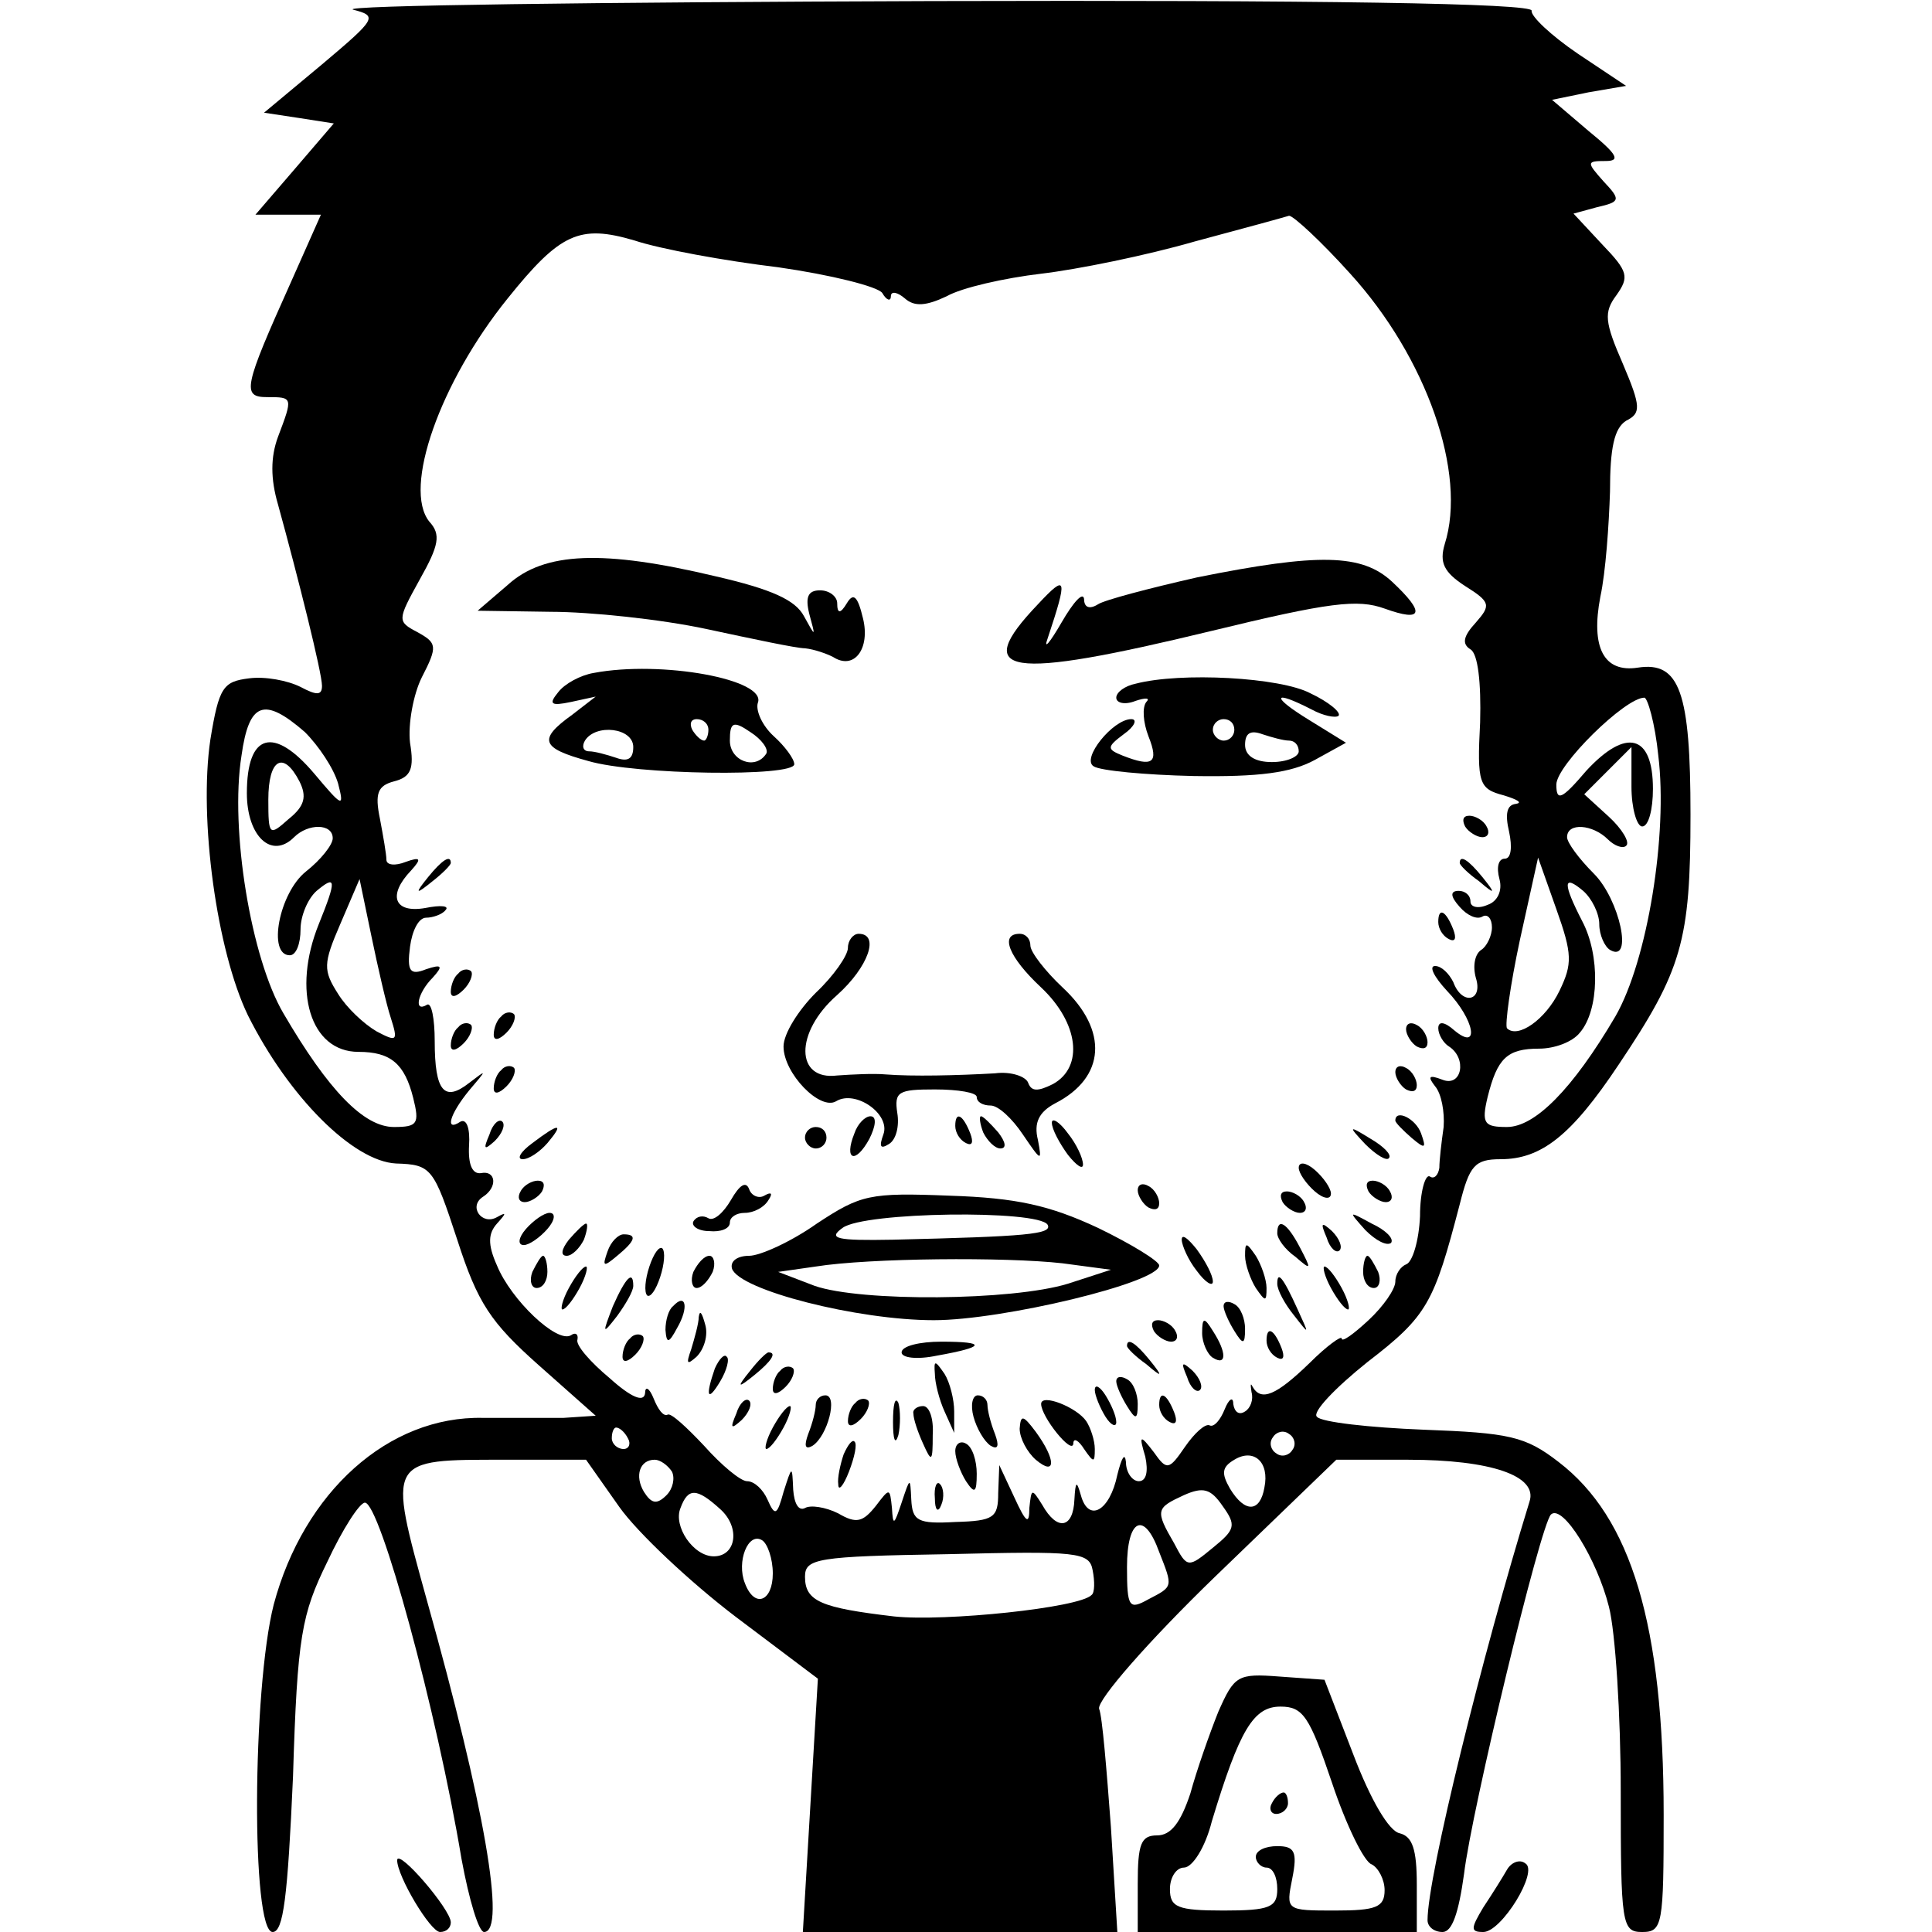 <?xml version="1.0" standalone="no"?>
<!DOCTYPE svg PUBLIC "-//W3C//DTD SVG 20010904//EN"
 "http://www.w3.org/TR/2001/REC-SVG-20010904/DTD/svg10.dtd">
<svg version="1.0" xmlns="http://www.w3.org/2000/svg"
 width="180pt" height="180pt" viewBox="0 0 180 180"
 preserveAspectRatio="xMidYMid meet">

<g transform="translate(0,180) scale(0.1,-0.1)"
fill="#000000" stroke="none">
<path d="M329 1791 c23 -6 22 -8 -29 -51 l-54 -45 33 -5 32 -5 -36 -42 -37
-43 31 0 30 0 -28 -63 c-44 -98 -46 -107 -22 -107 24 0 24 0 10 -37 -7 -19 -7
-39 0 -63 19 -69 41 -157 41 -169 0 -9 -5 -9 -20 -1 -12 6 -33 10 -48 8 -24
-3 -28 -8 -36 -57 -11 -74 6 -197 35 -257 38 -76 98 -136 138 -138 33 -1 35
-4 57 -71 19 -59 31 -77 76 -117 l53 -47 -30 -2 c-16 0 -50 0 -75 0 -88 2
-167 -69 -195 -174 -20 -79 -21 -305 -1 -305 10 0 14 32 19 145 4 131 8 151
32 200 14 30 30 55 35 55 14 0 67 -194 90 -332 7 -38 16 -68 21 -68 21 0 0
119 -53 308 -37 134 -38 132 73 132 l75 0 31 -44 c17 -24 66 -70 108 -102 l77
-58 -7 -118 -7 -118 146 0 147 0 -6 98 c-4 53 -8 103 -11 110 -2 8 46 63 108
123 l113 109 67 0 c77 0 121 -15 113 -39 -44 -143 -95 -349 -95 -390 0 -6 6
-11 14 -11 9 0 15 18 20 54 7 59 71 325 81 335 11 10 43 -42 54 -86 6 -23 11
-101 11 -172 0 -124 1 -131 20 -131 19 0 20 7 20 109 0 177 -30 277 -98 329
-31 24 -46 27 -126 30 -50 2 -95 7 -99 12 -5 4 17 27 47 51 56 43 62 55 86
147 9 36 14 42 38 42 38 0 66 22 110 88 59 88 67 115 67 233 0 114 -10 143
-49 137 -32 -5 -44 19 -35 66 5 23 8 67 9 98 0 41 4 59 15 66 14 7 14 13 -3
53 -17 39 -18 48 -6 64 12 17 11 22 -13 47 l-27 29 22 6 c22 5 22 7 6 24 -16
18 -16 19 2 19 14 0 11 6 -16 28 l-34 29 34 7 35 6 -45 30 c-25 17 -44 35 -43
40 2 7 -198 10 -560 9 -309 -1 -551 -4 -538 -8z m929 -246 c71 -78 109 -186
88 -252 -5 -17 -1 -26 19 -39 24 -15 24 -18 10 -34 -12 -13 -13 -20 -5 -25 7
-4 10 -31 9 -68 -3 -57 -1 -62 22 -68 13 -4 18 -7 11 -8 -8 -1 -10 -9 -6 -26
3 -14 2 -25 -4 -25 -6 0 -8 -8 -5 -19 3 -11 -2 -21 -11 -24 -9 -4 -16 -2 -16
3 0 6 -5 10 -11 10 -8 0 -8 -5 1 -15 7 -8 16 -12 21 -9 5 3 9 -2 9 -10 0 -8
-5 -18 -10 -21 -6 -4 -8 -15 -5 -26 7 -22 -13 -26 -21 -4 -4 8 -11 15 -17 15
-6 0 -1 -10 11 -23 26 -27 31 -57 7 -37 -9 8 -15 9 -15 2 0 -6 5 -14 10 -17
17 -11 12 -38 -6 -31 -13 5 -14 3 -7 -6 6 -7 9 -24 8 -38 -2 -14 -4 -31 -4
-38 -1 -7 -5 -11 -9 -8 -4 2 -9 -14 -9 -37 -1 -23 -7 -43 -13 -45 -5 -2 -10
-9 -10 -16 0 -7 -11 -23 -25 -36 -14 -13 -25 -21 -25 -17 0 3 -14 -7 -30 -23
-31 -30 -45 -36 -53 -22 -2 4 -2 2 -1 -5 2 -7 -1 -15 -6 -18 -6 -4 -10 0 -11
7 0 7 -4 5 -8 -5 -4 -10 -10 -17 -14 -15 -4 2 -14 -7 -23 -20 -15 -22 -17 -22
-29 -5 -13 17 -14 16 -8 -4 3 -14 1 -23 -6 -23 -6 0 -12 8 -12 18 -1 9 -4 4
-8 -12 -7 -34 -27 -45 -34 -19 -4 14 -5 13 -6 -4 -1 -27 -16 -30 -30 -5 -10
16 -10 15 -12 -3 0 -16 -3 -14 -14 10 l-14 30 -1 -26 c0 -23 -4 -26 -40 -27
-35 -2 -40 1 -41 21 -1 21 -1 21 -9 -3 -7 -21 -8 -22 -9 -5 -2 19 -2 19 -15 2
-12 -15 -18 -17 -35 -7 -12 6 -26 8 -31 5 -6 -3 -10 4 -11 17 -1 23 -1 23 -9
-2 -6 -22 -8 -23 -15 -7 -4 9 -12 17 -19 17 -6 0 -24 15 -40 33 -16 17 -31 31
-34 29 -4 -2 -9 5 -13 15 -4 10 -8 12 -8 5 -1 -9 -13 -4 -33 14 -18 15 -32 31
-30 36 1 5 -2 7 -6 4 -13 -8 -56 33 -69 65 -9 20 -8 30 0 39 9 10 9 11 0 6
-14 -8 -27 10 -13 19 14 9 12 25 -2 22 -8 -1 -12 8 -11 26 1 15 -2 25 -8 22
-15 -10 -10 7 8 29 17 20 17 20 0 7 -23 -18 -32 -8 -32 39 0 21 -3 36 -7 34
-13 -8 -9 11 5 25 10 11 9 13 -6 8 -15 -6 -18 -2 -15 21 2 15 8 27 15 27 6 0
15 3 18 7 4 4 -4 5 -19 2 -29 -5 -35 12 -13 35 10 11 9 13 -5 8 -10 -4 -18 -3
-18 2 0 5 -3 22 -6 38 -5 24 -2 31 13 35 16 4 19 12 15 36 -2 17 3 45 11 61
15 29 14 32 -4 42 -19 10 -19 11 2 49 18 32 20 42 9 54 -25 31 10 130 73 208
49 61 67 69 118 54 24 -8 84 -19 134 -25 49 -7 93 -18 97 -24 4 -7 8 -8 8 -3
0 5 6 4 13 -2 9 -8 20 -7 39 2 14 8 54 17 88 21 34 4 98 17 143 30 45 12 85
23 88 24 4 0 30 -24 57 -54z m287 -449 c9 -73 -10 -191 -40 -243 -40 -68 -75
-103 -101 -103 -21 0 -24 3 -18 28 9 36 18 45 48 45 14 0 31 6 38 15 18 21 19
72 2 104 -18 35 -18 44 1 28 8 -7 15 -21 15 -31 0 -10 5 -21 10 -24 22 -13 9
47 -15 71 -14 14 -25 29 -25 34 0 14 24 12 38 -2 6 -6 14 -9 17 -6 4 3 -4 16
-16 27 l-23 21 22 22 22 22 0 -37 c0 -20 5 -37 10 -37 6 0 10 16 10 35 0 51
-25 57 -62 17 -23 -27 -28 -29 -28 -13 0 18 64 81 82 81 3 0 10 -24 13 -54z
m-1261 22 c13 -13 27 -34 31 -48 6 -23 4 -22 -22 9 -38 45 -63 38 -63 -18 0
-40 23 -62 44 -41 13 13 36 13 36 -1 0 -6 -11 -20 -25 -31 -25 -20 -36 -78
-15 -78 6 0 10 11 10 24 0 13 7 29 15 36 18 15 19 11 2 -31 -25 -62 -8 -119
37 -119 30 0 43 -11 51 -43 6 -24 4 -27 -18 -27 -28 0 -61 34 -103 106 -30 51
-50 171 -39 240 7 50 21 55 59 22z m-5 -46 c7 -14 5 -23 -10 -35 -18 -16 -19
-16 -19 18 0 38 14 46 29 17z m1174 -195 c-13 -27 -39 -45 -49 -35 -2 3 3 40
12 82 l17 77 17 -48 c15 -42 15 -51 3 -76z m-1089 -25 c7 -22 6 -23 -13 -13
-12 7 -28 22 -36 35 -14 22 -14 28 2 65 l18 42 11 -53 c6 -29 14 -64 18 -76z
m221 -392 c3 -5 1 -10 -4 -10 -6 0 -11 5 -11 10 0 6 2 10 4 10 3 0 8 -4 11
-10z m619 -11 c-3 -5 -10 -7 -15 -3 -5 3 -7 10 -3 15 3 5 10 7 15 3 5 -3 7
-10 3 -15z m-26 -35 c-4 -23 -18 -24 -32 -1 -8 14 -8 20 4 27 18 11 33 -2 28
-26z m-552 15 c3 -6 1 -16 -5 -22 -9 -9 -14 -8 -21 3 -9 15 -4 30 10 30 5 0
12 -5 16 -11z m504 -71 c-23 -19 -24 -19 -36 4 -18 31 -17 33 9 45 18 8 25 6
36 -10 13 -18 12 -22 -9 -39z m-459 36 c19 -17 15 -44 -6 -44 -19 0 -38 28
-31 45 7 19 15 19 37 -1z m409 -40 c13 -33 13 -32 -10 -44 -18 -10 -20 -8 -20
30 0 45 16 53 30 14z m-360 -20 c0 -26 -17 -33 -26 -9 -8 20 3 48 16 40 5 -3
10 -17 10 -31z m297 -20 c-11 -12 -137 -25 -184 -20 -68 8 -83 14 -83 37 0 17
11 19 133 21 121 3 132 2 135 -15 2 -10 2 -21 -1 -23z"/>
<path d="M473 1255 l-28 -24 68 -1 c37 0 103 -7 145 -16 42 -9 84 -18 92 -18
9 -1 20 -5 26 -8 20 -13 35 8 28 36 -5 21 -9 24 -15 14 -6 -10 -9 -10 -9 0 0
6 -7 12 -16 12 -11 0 -14 -6 -10 -22 6 -22 6 -22 -5 -2 -8 15 -30 25 -82 37
-105 25 -160 23 -194 -8z"/>
<path d="M1115 1262 c-44 -10 -86 -21 -92 -25 -8 -5 -13 -3 -13 5 -1 7 -10 -3
-21 -22 -11 -19 -17 -26 -13 -15 19 57 18 61 -9 32 -63 -66 -29 -71 161 -25
111 27 137 30 162 21 36 -13 38 -4 7 25 -28 26 -68 27 -182 4z"/>
<path d="M553 1173 c-12 -2 -27 -10 -33 -18 -9 -11 -7 -13 12 -9 l23 5 -22
-17 c-32 -23 -29 -31 15 -43 44 -13 192 -15 192 -3 0 5 -9 17 -19 26 -11 10
-17 24 -15 31 9 22 -90 40 -153 28z m107 -53 c0 -5 -2 -10 -4 -10 -3 0 -8 5
-11 10 -3 6 -1 10 4 10 6 0 11 -4 11 -10z m54 -22 c-10 -16 -34 -7 -34 12 0
17 3 19 19 8 11 -7 17 -16 15 -20z m-124 6 c0 -11 -5 -14 -16 -10 -9 3 -20 6
-25 6 -6 0 -7 5 -4 10 10 16 45 12 45 -6z"/>
<path d="M1058 1163 c-10 -2 -18 -8 -18 -13 0 -5 8 -7 18 -3 9 3 14 3 10 -1
-4 -5 -3 -19 2 -32 10 -25 4 -29 -24 -18 -15 6 -15 8 1 20 10 7 13 14 7 14
-17 0 -47 -37 -35 -44 6 -4 48 -8 93 -9 61 -1 91 3 113 15 l29 16 -34 21 c-36
22 -35 29 2 10 11 -6 22 -8 25 -6 3 3 -9 13 -26 21 -28 15 -121 20 -163 9z
m92 -43 c0 -5 -4 -10 -10 -10 -5 0 -10 5 -10 10 0 6 5 10 10 10 6 0 10 -4 10
-10z m51 -10 c5 0 9 -4 9 -10 0 -5 -11 -10 -25 -10 -16 0 -25 6 -25 16 0 11 5
14 16 10 9 -3 20 -6 25 -6z"/>
<path d="M1365 1030 c3 -5 11 -10 16 -10 6 0 7 5 4 10 -3 6 -11 10 -16 10 -6
0 -7 -4 -4 -10z"/>
<path d="M399 983 c-13 -16 -12 -17 4 -4 9 7 17 15 17 17 0 8 -8 3 -21 -13z"/>
<path d="M1360 996 c0 -2 8 -10 18 -17 15 -13 16 -12 3 4 -13 16 -21 21 -21
13z"/>
<path d="M1340 941 c0 -6 4 -13 10 -16 6 -3 7 1 4 9 -7 18 -14 21 -14 7z"/>
<path d="M790 917 c0 -7 -13 -26 -30 -42 -16 -16 -30 -38 -30 -50 0 -25 34
-60 49 -51 18 11 51 -12 44 -31 -4 -11 -3 -14 5 -9 7 4 10 17 8 29 -3 20 1 22
35 22 22 0 39 -3 39 -7 0 -5 6 -8 13 -8 7 0 20 -12 30 -27 17 -25 18 -26 14
-5 -4 16 1 26 16 34 47 24 50 68 7 108 -16 15 -30 33 -30 39 0 6 -4 11 -10 11
-19 0 -10 -22 20 -50 35 -33 40 -74 11 -90 -14 -7 -20 -7 -23 1 -2 6 -16 11
-31 9 -35 -2 -77 -3 -102 -1 -11 1 -31 0 -45 -1 -39 -5 -40 40 0 75 29 26 40
57 20 57 -5 0 -10 -6 -10 -13z"/>
<path d="M427 893 c-4 -3 -7 -11 -7 -17 0 -6 5 -5 12 2 6 6 9 14 7 17 -3 3 -9
2 -12 -2z"/>
<path d="M467 853 c-4 -3 -7 -11 -7 -17 0 -6 5 -5 12 2 6 6 9 14 7 17 -3 3 -9
2 -12 -2z"/>
<path d="M427 843 c-4 -3 -7 -11 -7 -17 0 -6 5 -5 12 2 6 6 9 14 7 17 -3 3 -9
2 -12 -2z"/>
<path d="M1310 841 c0 -5 5 -13 10 -16 6 -3 10 -2 10 4 0 5 -4 13 -10 16 -5 3
-10 2 -10 -4z"/>
<path d="M467 803 c-4 -3 -7 -11 -7 -17 0 -6 5 -5 12 2 6 6 9 14 7 17 -3 3 -9
2 -12 -2z"/>
<path d="M1300 801 c0 -5 5 -13 10 -16 6 -3 10 -2 10 4 0 5 -4 13 -10 16 -5 3
-10 2 -10 -4z"/>
<path d="M456 743 c-6 -14 -5 -15 5 -6 7 7 10 15 7 18 -3 3 -9 -2 -12 -12z"/>
<path d="M796 744 c-10 -25 1 -29 14 -5 6 12 7 21 1 21 -5 0 -12 -7 -15 -16z"/>
<path d="M890 751 c0 -6 4 -13 10 -16 6 -3 7 1 4 9 -7 18 -14 21 -14 7z"/>
<path d="M916 745 c4 -8 11 -15 16 -15 6 0 5 6 -2 15 -7 8 -14 15 -16 15 -2 0
-1 -7 2 -15z"/>
<path d="M980 754 c0 -6 7 -19 15 -30 8 -10 14 -14 14 -9 0 6 -6 19 -14 29 -8
11 -15 15 -15 10z"/>
<path d="M1300 756 c0 -2 7 -9 15 -16 13 -11 14 -10 9 4 -5 14 -24 23 -24 12z"/>
<path d="M496 735 c-11 -8 -15 -15 -9 -15 6 0 16 7 23 15 16 19 11 19 -14 0z"/>
<path d="M750 740 c0 -5 5 -10 10 -10 6 0 10 5 10 10 0 6 -4 10 -10 10 -5 0
-10 -4 -10 -10z"/>
<path d="M1272 734 c10 -10 20 -16 22 -13 3 3 -5 11 -17 18 -21 13 -21 12 -5
-5z"/>
<path d="M1210 712 c0 -5 7 -15 15 -22 8 -7 15 -8 15 -2 0 5 -7 15 -15 22 -8
7 -15 8 -15 2z"/>
<path d="M485 690 c-3 -5 -2 -10 4 -10 5 0 13 5 16 10 3 6 2 10 -4 10 -5 0
-13 -4 -16 -10z"/>
<path d="M681 682 c-7 -12 -16 -20 -21 -17 -5 3 -11 2 -14 -3 -2 -4 4 -9 15
-9 10 -1 19 2 19 8 0 5 6 9 14 9 8 0 18 5 22 12 4 6 3 8 -4 4 -5 -3 -12 0 -14
6 -3 8 -9 4 -17 -10z"/>
<path d="M1060 691 c0 -5 5 -13 10 -16 6 -3 10 -2 10 4 0 5 -4 13 -10 16 -5 3
-10 2 -10 -4z"/>
<path d="M1275 690 c3 -5 11 -10 16 -10 6 0 7 5 4 10 -3 6 -11 10 -16 10 -6 0
-7 -4 -4 -10z"/>
<path d="M761 660 c-24 -17 -53 -30 -63 -30 -11 0 -18 -5 -16 -12 7 -20 117
-48 188 -48 64 0 210 35 210 51 0 4 -26 20 -57 35 -45 21 -76 28 -138 30 -75
3 -83 1 -124 -26z m215 -1 c5 -9 -20 -11 -144 -14 -53 -1 -61 1 -47 11 20 15
182 17 191 3z m14 -36 l45 -6 -40 -13 c-52 -16 -193 -17 -236 -2 l-34 13 35 5
c50 8 177 9 230 3z"/>
<path d="M1195 680 c3 -5 11 -10 16 -10 6 0 7 5 4 10 -3 6 -11 10 -16 10 -6 0
-7 -4 -4 -10z"/>
<path d="M490 655 c-7 -8 -8 -15 -2 -15 5 0 15 7 22 15 7 8 8 15 2 15 -5 0
-15 -7 -22 -15z"/>
<path d="M1272 654 c10 -10 20 -15 24 -12 3 4 -5 12 -18 18 -22 12 -22 12 -6
-6z"/>
<path d="M530 645 c-7 -9 -8 -15 -2 -15 5 0 12 7 16 15 3 8 4 15 2 15 -2 0 -9
-7 -16 -15z"/>
<path d="M1190 651 c0 -5 7 -15 17 -22 15 -13 15 -12 4 9 -12 23 -21 28 -21
13z"/>
<path d="M1236 647 c3 -10 9 -15 12 -12 3 3 0 11 -7 18 -10 9 -11 8 -5 -6z"/>
<path d="M566 634 c-5 -14 -4 -15 9 -4 17 14 19 20 6 20 -5 0 -12 -7 -15 -16z"/>
<path d="M1101 645 c0 -5 6 -19 14 -29 8 -11 15 -15 15 -10 0 6 -7 19 -15 30
-8 10 -14 15 -14 9z"/>
<path d="M605 620 c-4 -12 -5 -24 -2 -27 3 -2 8 5 12 17 4 12 5 24 2 27 -3 2
-8 -5 -12 -17z"/>
<path d="M1160 630 c0 -8 5 -22 10 -30 9 -13 10 -13 10 0 0 8 -5 22 -10 30 -9
13 -10 13 -10 0z"/>
<path d="M496 615 c-3 -8 -1 -15 4 -15 6 0 10 7 10 15 0 8 -2 15 -4 15 -2 0
-6 -7 -10 -15z"/>
<path d="M646 615 c-3 -8 -1 -15 3 -15 5 0 11 7 15 15 3 8 1 15 -3 15 -5 0
-11 -7 -15 -15z"/>
<path d="M1270 615 c0 -8 4 -15 10 -15 5 0 7 7 4 15 -4 8 -8 15 -10 15 -2 0
-4 -7 -4 -15z"/>
<path d="M530 600 c-6 -11 -8 -20 -6 -20 3 0 10 9 16 20 6 11 8 20 6 20 -3 0
-10 -9 -16 -20z"/>
<path d="M1240 600 c6 -11 13 -20 16 -20 2 0 0 9 -6 20 -6 11 -13 20 -16 20
-2 0 0 -9 6 -20z"/>
<path d="M571 583 c-10 -26 -10 -27 4 -9 8 11 15 23 15 28 0 15 -7 8 -19 -19z"/>
<path d="M1190 604 c0 -6 7 -19 16 -30 14 -18 14 -18 3 6 -14 31 -19 36 -19
24z"/>
<path d="M627 583 c-4 -3 -7 -13 -7 -22 1 -13 3 -13 11 2 11 19 8 33 -4 20z"/>
<path d="M1140 583 c0 -4 5 -15 10 -23 8 -13 10 -13 10 2 0 9 -4 20 -10 23 -5
3 -10 3 -10 -2z"/>
<path d="M651 573 c0 -6 -4 -20 -7 -30 -5 -14 -4 -15 5 -7 7 7 11 20 8 30 -3
11 -5 14 -6 7z"/>
<path d="M1075 560 c3 -5 11 -10 16 -10 6 0 7 5 4 10 -3 6 -11 10 -16 10 -6 0
-7 -4 -4 -10z"/>
<path d="M1120 558 c0 -9 5 -20 10 -23 13 -8 13 5 0 25 -8 13 -10 13 -10 -2z"/>
<path d="M587 553 c-4 -3 -7 -11 -7 -17 0 -6 5 -5 12 2 6 6 9 14 7 17 -3 3 -9
2 -12 -2z"/>
<path d="M1180 551 c0 -6 4 -13 10 -16 6 -3 7 1 4 9 -7 18 -14 21 -14 7z"/>
<path d="M840 540 c0 -5 14 -7 33 -3 45 8 47 13 4 13 -20 0 -37 -4 -37 -10z"/>
<path d="M1050 546 c0 -2 8 -10 18 -17 15 -13 16 -12 3 4 -13 16 -21 21 -21
13z"/>
<path d="M666 525 c-9 -26 -7 -32 5 -12 6 10 9 21 6 23 -2 3 -7 -2 -11 -11z"/>
<path d="M699 523 c-13 -16 -12 -17 4 -4 16 13 21 21 13 21 -2 0 -10 -8 -17
-17z"/>
<path d="M727 523 c-4 -3 -7 -11 -7 -17 0 -6 5 -5 12 2 6 6 9 14 7 17 -3 3 -9
2 -12 -2z"/>
<path d="M871 520 c0 -8 4 -24 9 -35 l9 -20 0 20 c0 11 -4 27 -9 35 -9 13 -10
13 -9 0z"/>
<path d="M1106 517 c3 -10 9 -15 12 -12 3 3 0 11 -7 18 -10 9 -11 8 -5 -6z"/>
<path d="M1040 513 c0 -4 5 -15 10 -23 8 -13 10 -13 10 2 0 9 -4 20 -10 23 -5
3 -10 3 -10 -2z"/>
<path d="M1020 505 c0 -5 5 -17 10 -25 5 -8 10 -10 10 -5 0 6 -5 17 -10 25 -5
8 -10 11 -10 5z"/>
<path d="M686 483 c-6 -14 -5 -15 5 -6 7 7 10 15 7 18 -3 3 -9 -2 -12 -12z"/>
<path d="M760 491 c0 -5 -3 -17 -7 -27 -4 -11 -3 -15 4 -11 14 9 24 47 12 47
-5 0 -9 -4 -9 -9z"/>
<path d="M797 493 c-4 -3 -7 -11 -7 -17 0 -6 5 -5 12 2 6 6 9 14 7 17 -3 3 -9
2 -12 -2z"/>
<path d="M832 475 c0 -16 2 -22 5 -12 2 9 2 23 0 30 -3 6 -5 -1 -5 -18z"/>
<path d="M907 480 c3 -11 10 -23 16 -27 7 -4 8 0 4 11 -4 10 -7 22 -7 27 0 5
-4 9 -9 9 -5 0 -7 -9 -4 -20z"/>
<path d="M970 492 c0 -12 29 -48 30 -37 0 6 5 3 10 -5 9 -13 10 -13 10 0 0 8
-4 20 -8 26 -9 13 -42 26 -42 16z"/>
<path d="M1080 491 c0 -6 4 -13 10 -16 6 -3 7 1 4 9 -7 18 -14 21 -14 7z"/>
<path d="M720 470 c-6 -11 -8 -20 -6 -20 3 0 10 9 16 20 6 11 8 20 6 20 -3 0
-10 -9 -16 -20z"/>
<path d="M851 483 c0 -5 4 -17 9 -28 8 -18 9 -17 9 8 1 15 -3 27 -9 27 -5 0
-10 -3 -9 -7z"/>
<path d="M950 469 c0 -9 7 -22 15 -29 19 -16 19 0 0 26 -12 16 -14 16 -15 3z"/>
<path d="M786 445 c-3 -9 -6 -22 -5 -28 0 -7 5 -1 10 12 5 13 8 26 5 28 -2 2
-6 -3 -10 -12z"/>
<path d="M890 448 c0 -7 5 -20 10 -28 8 -12 10 -11 10 7 0 12 -4 25 -10 28 -5
3 -10 0 -10 -7z"/>
<path d="M871 404 c0 -11 3 -14 6 -6 3 7 2 16 -1 19 -3 4 -6 -2 -5 -13z"/>
<path d="M1135 205 c-8 -20 -20 -54 -26 -76 -9 -27 -18 -39 -31 -39 -15 0 -18
-8 -18 -45 l0 -45 130 0 130 0 0 44 c0 33 -4 45 -16 48 -10 2 -27 31 -43 73
l-27 70 -42 3 c-39 3 -42 1 -57 -33z m106 -66 c13 -39 30 -74 37 -76 6 -3 12
-14 12 -24 0 -16 -8 -19 -46 -19 -46 0 -46 0 -40 30 5 25 2 30 -14 30 -11 0
-20 -4 -20 -10 0 -5 5 -10 10 -10 6 0 10 -9 10 -20 0 -17 -7 -20 -50 -20 -43
0 -50 3 -50 20 0 11 6 20 13 20 8 0 20 19 26 43 26 86 39 107 64 107 21 0 27
-9 48 -71z"/>
<path d="M1185 120 c-3 -5 -1 -10 4 -10 6 0 11 5 11 10 0 6 -2 10 -4 10 -3 0
-8 -4 -11 -10z"/>
<path d="M370 67 c0 -15 31 -67 40 -67 6 0 10 4 10 9 0 12 -49 69 -50 58z"/>
<path d="M1404 58 c-4 -7 -14 -23 -22 -35 -12 -20 -12 -23 0 -23 17 0 52 57
39 64 -5 4 -13 1 -17 -6z"/>
</g>
</svg>
